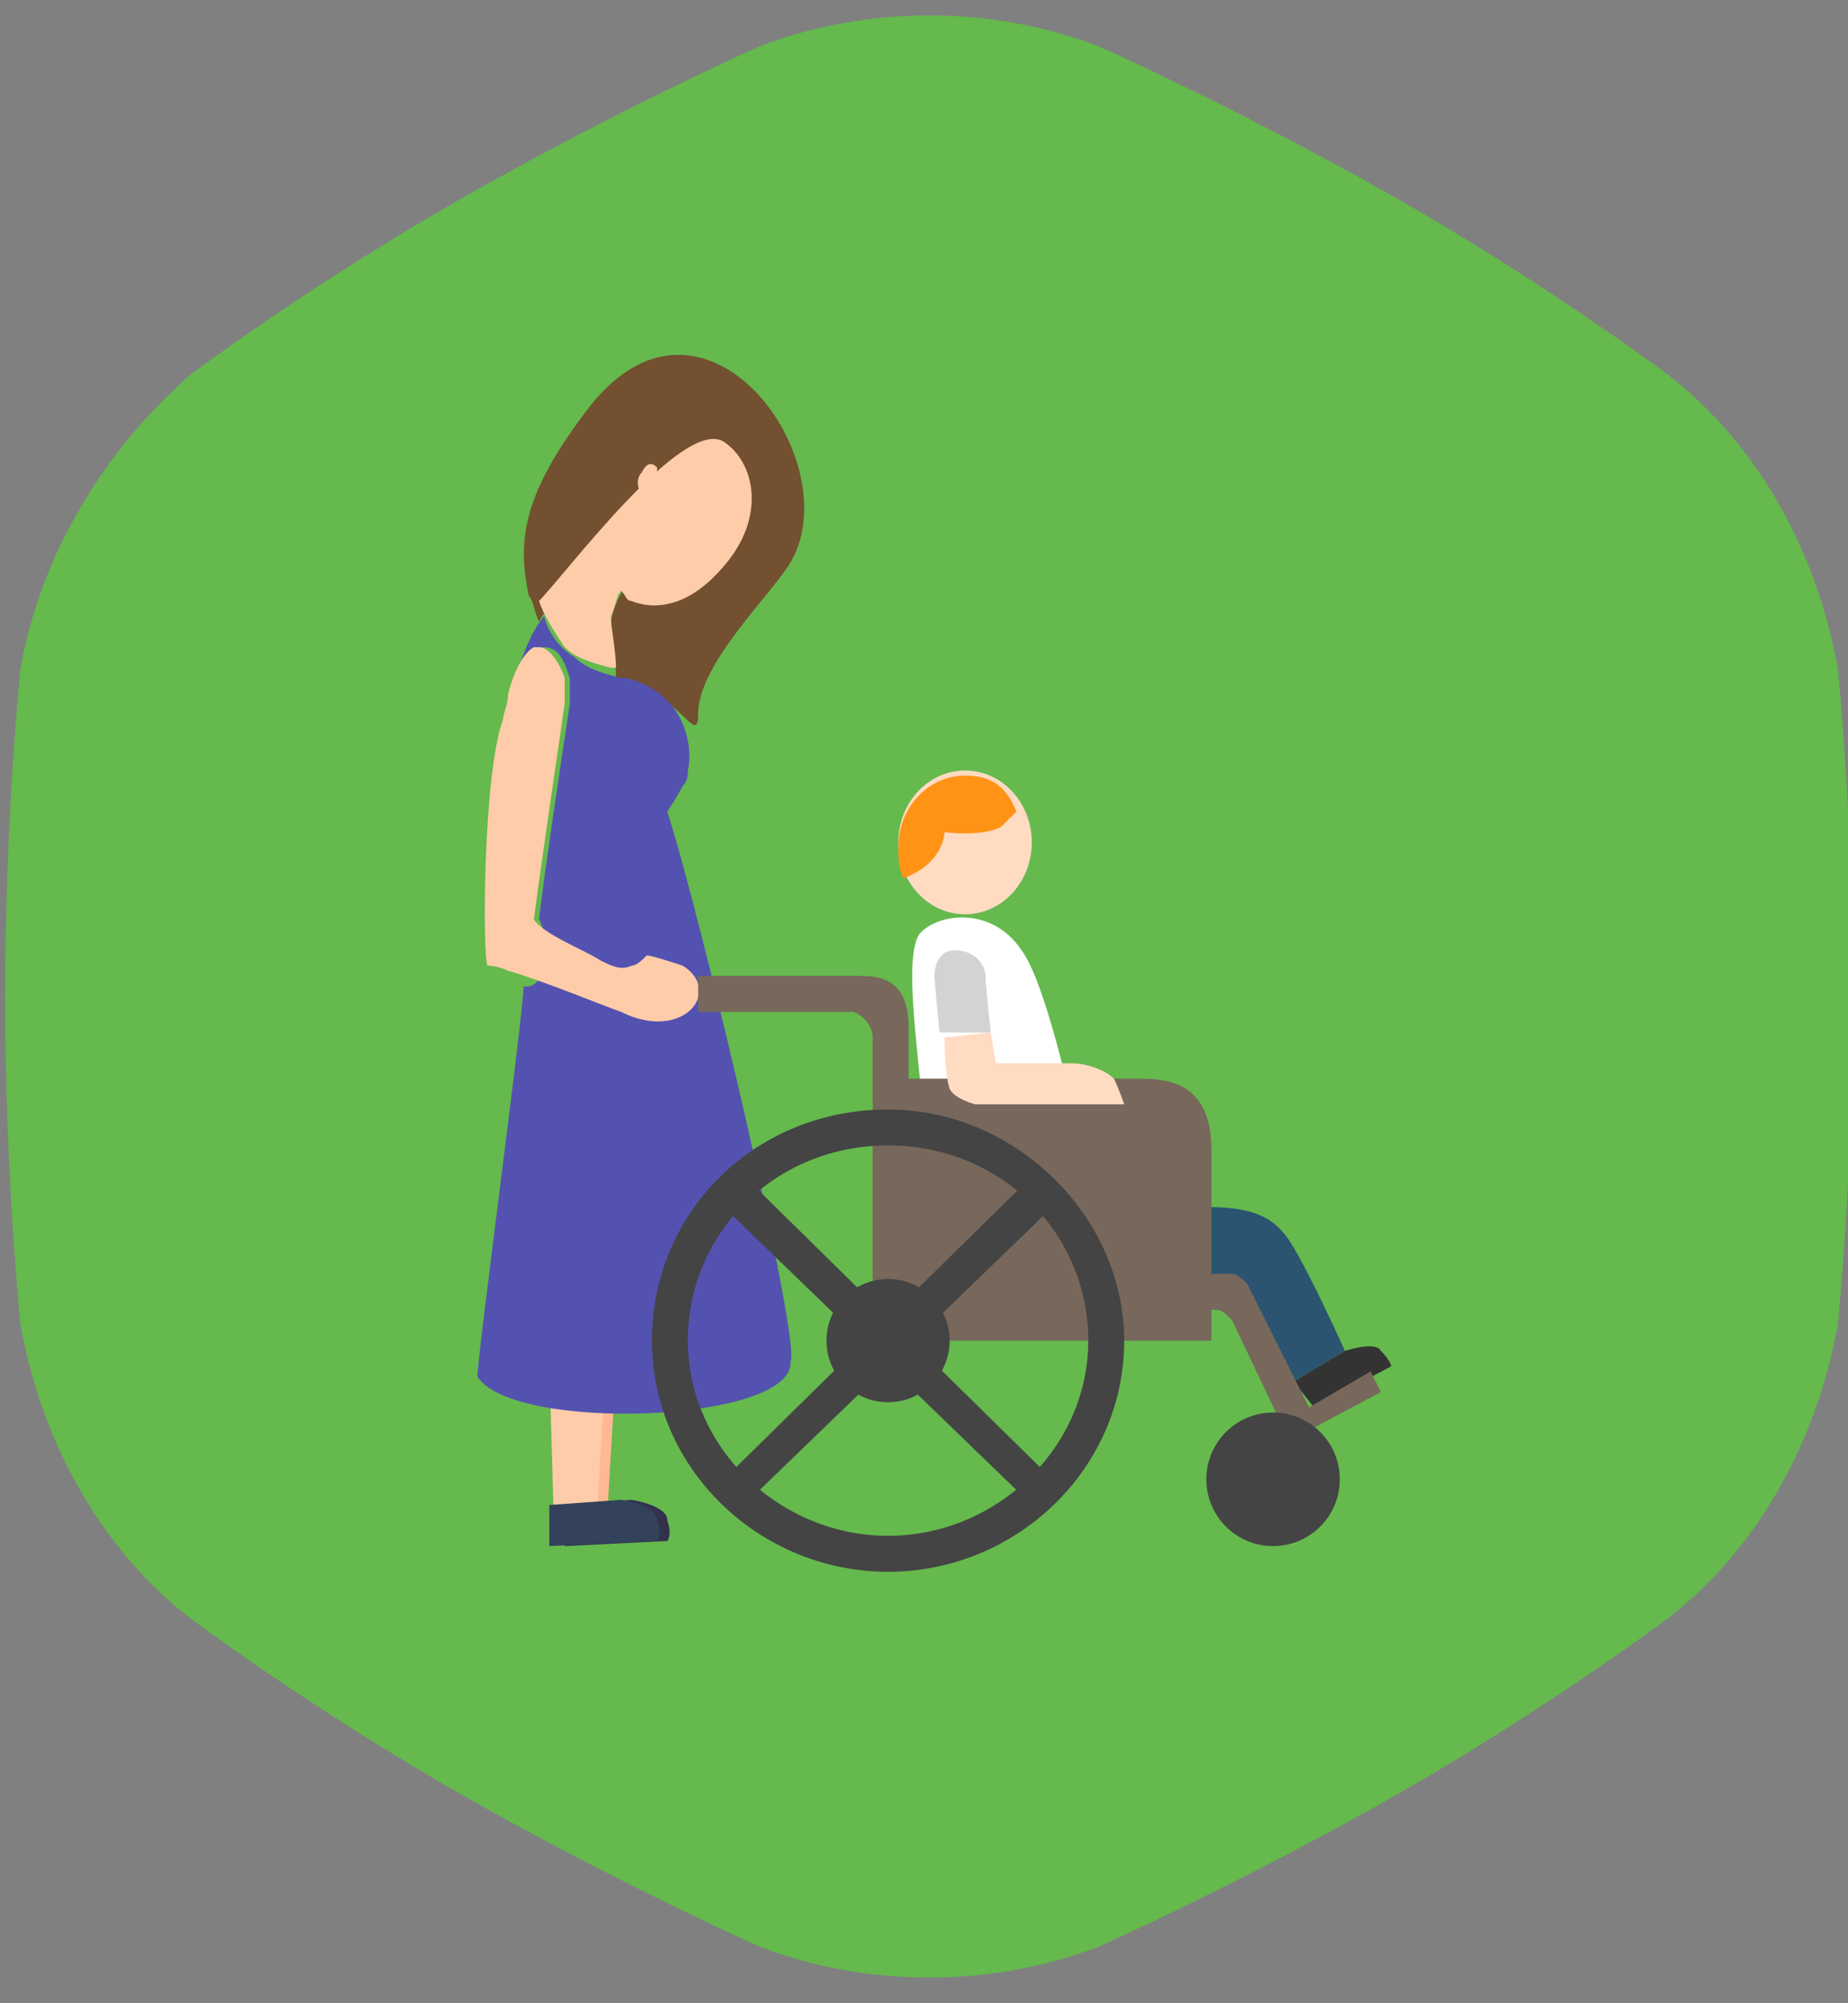 <?xml version="1.0" encoding="utf-8"?>
<!-- Generator: Adobe Illustrator 20.1.0, SVG Export Plug-In . SVG Version: 6.00 Build 0)  -->
<svg version="1.1" id="Слой_1" xmlns="http://www.w3.org/2000/svg" xmlns:xlink="http://www.w3.org/1999/xlink" x="0px" y="0px"
	 viewBox="0 0 36 39" style="enable-background:new 0 0 36 39;" xml:space="preserve">
<rect x="0" y="0" width="36" height="39" fill="#808080" stroke="none"/>
<style type="text/css">
	.st0{fill:#65B94D;}
	.st1{fill:#FFB894;}
	.st2{fill:#FFCCA9;}
	.st3{fill:#725030;}
	.st4{fill:#5452B0;}
	.st5{fill:#FFFFFF;}
	.st6{fill:#FFDBC2;}
	.st7{fill:#2B5470;}
	.st8{fill:#333333;}
	.st9{fill:#77685B;}
	.st10{fill:#FF9315;}
	.st11{fill:#D3D3D3;}
	.st12{fill:#444444;}
	.st13{fill:#33324D;}
	.st14{fill:#33425A;}
</style>
<path class="st0" d="M35.8,13c-0.4-2.2-1.5-4.3-3.3-5.7c0,0-2.4-1.8-5.4-3.5s-5.7-2.9-5.7-2.9c-2.1-0.8-4.5-0.8-6.6,0
	c0,0-2.7,1.2-5.7,2.9S3.7,7.3,3.7,7.3C2,8.8,0.8,10.8,0.4,13c0,0-0.3,2.9-0.3,6.4s0.3,6.4,0.3,6.4c0.4,2.2,1.5,4.3,3.3,5.7
	c0,0,2.4,1.8,5.4,3.5s5.7,2.9,5.7,2.9c2.1,0.8,4.5,0.8,6.6,0c0,0,2.7-1.2,5.7-2.9s5.4-3.5,5.4-3.5c1.8-1.4,2.9-3.5,3.3-5.7
	c0,0,0.3-2.9,0.3-6.4S35.8,13,35.8,13"/>
<polygon class="st1" points="10.9,26.5 11,30 11.8,30 12,26.6 "/>
<polygon class="st2" points="10.7,26.5 10.8,30 11.6,30 11.8,26.6 "/>
<g>
	<g>
		<path class="st3" d="M12,13.2c0-0.4-0.1-0.8-0.1-1c0-0.4,0.3-0.8,0.3-0.8c0.1-0.1,0.3-0.1,0.3,0c0,0.2,0.3,0.5,0.5,0.3
			c0.2-0.2,0.3-0.1,0.3-0.1h0c0,0-0.2-1.9-0.6-1.9c0,0-0.4,0-0.7,0.5c-0.2,0.4-1.1,1.2-1.5,1.9c-0.1-0.2-0.1-0.4-0.2-0.5
			c-0.2-1-0.2-1.9,1.2-3.7c2.3-2.9,5.2,1.3,3.8,3.2c-0.5,0.7-1.7,1.9-1.7,2.8C13.6,14.6,13.2,13.4,12,13.2z"/>
		<path class="st2" d="M14.1,8.6c0.6,0.4,0.8,1.4,0.1,2.3c-0.7,0.9-1.4,1-1.9,0.8c-0.1,0-0.1-0.1-0.2-0.2c-0.1,0.1-0.1,0.3-0.2,0.5
			c0,0.2,0.1,0.7,0.1,1c0,0,0,0-0.1,0c-0.4-0.1-0.7-0.2-0.9-0.4c-0.2-0.3-0.4-0.6-0.5-0.9C11,11.2,13.3,8.1,14.1,8.6z"/>
		<path class="st4" d="M10.5,17.9c0.1-0.9,0.6-4.2,0.6-4.2c0-0.1,0-0.3,0-0.5c-0.1-0.3-0.2-0.6-0.5-0.6c0,0-0.1,0-0.1,0
			c-0.2,0.1-0.4,0.5-0.5,0.9c0.2-1.1,0.6-1.5,0.6-1.5s0.1,0.5,0.6,0.8c0.2,0.2,0.5,0.3,0.9,0.4c0,0,0,0,0.1,0
			c1.2,0.3,1.3,1.4,1.2,1.8c0,0.1,0,0.2-0.1,0.3c-0.1,0.2-0.3,0.5-0.3,0.5c0.7,2.2,2.6,10.3,2.4,10.7c0.1,1.2-5.4,1.4-6.1,0.3
			c0-0.4,0.9-7.1,0.9-7.6C10.7,19.3,10.7,18.2,10.5,17.9z"/>
		<path class="st2" d="M9.8,14c0-0.1,0.1-0.3,0.1-0.5c0.1-0.4,0.3-0.8,0.5-0.9c0,0,0.1,0,0.1,0c0.2,0,0.4,0.3,0.5,0.6
			c0,0.2,0,0.4,0,0.5c0,0-0.5,3.4-0.6,4.2c0.2,0.3,1,0.6,1.3,0.8c0.2,0.1,0.4,0.2,0.6,0.1c0.1,0,0.2-0.1,0.3-0.2
			c0.1,0,0.7,0.2,0.7,0.2c0.8,0.5,0,1.5-1.2,0.9c-0.3-0.1-1.5-0.6-2.2-0.8c-0.2-0.1-0.4-0.1-0.4-0.1c0,0,0-0.1,0,0
			C9.4,18.7,9.4,15.1,9.8,14z"/>
	</g>
	<path class="st2" d="M12.8,9.1c-0.1-0.1-0.2-0.1-0.3,0.1c-0.1,0.1-0.1,0.3,0,0.4c0.1,0.1,0.2,0.1,0.3-0.1
		C12.8,9.4,12.8,9.2,12.8,9.1z"/>
</g>
<g>
	<polygon id="XMLID_45_" class="st2" points="18.5,17 18.5,16.1 19.8,16 19.9,17.1 	"/>
	<path id="XMLID_41_" class="st5" d="M18,21.9c-0.1-1.4-0.4-3.2-0.1-3.7c0.3-0.4,1.4-0.6,2,0.3c0.6,0.8,1.3,4.5,1.3,4.5L18,21.9z"/>
	<ellipse id="XMLID_44_" class="st6" cx="18.8" cy="16.4" rx="1.3" ry="1.4"/>
	<path id="XMLID_51_" class="st7" d="M23.4,23.5c0.5,0,1.2,0,1.6,0.5c0.3,0.3,1.2,2.3,1.2,2.3l-1,0.6L24.1,25l-0.6,0L23.4,23.5z"/>
	<path id="XMLID_53_" class="st8" d="M25.2,26.9l1-0.6c0,0,0.6-0.2,0.7,0c0.2,0.2,0.2,0.3,0.2,0.3l-1.5,0.8L25.2,26.9z"/>
	<path id="XMLID_47_" class="st9" d="M13.7,19h3.1c0.6,0,0.9,0.3,0.9,1c0,0.7,0,1,0,1s4,0,4.5,0c0.6,0,1.4,0.1,1.4,1.4
		c0,1.3,0,3.7,0,3.7h-6.6c0,0,0-5.6,0-5.9s-0.3-0.5-0.4-0.5c-0.1,0-3,0-3,0V19z"/>
	<path id="XMLID_50_" class="st10" d="M18.8,15.1c-0.7,0-1.3,0.6-1.3,1.4c0,0.2,0,0.4,0.1,0.6c0.8-0.3,0.8-0.9,0.8-0.9
		s0.7,0.1,1.1-0.1c0.1-0.1,0.2-0.2,0.3-0.3C19.6,15.3,19.3,15.1,18.8,15.1z"/>
	<path id="XMLID_48_" class="st11" d="M18.3,20.1L18.2,19c0,0,0-0.5,0.4-0.5s0.6,0.3,0.6,0.5c0,0.2,0.1,1.1,0.1,1.1L18.3,20.1z"/>
	<path id="XMLID_46_" class="st6" d="M19.3,20.1l0.1,0.6c0,0,1.3,0,1.5,0s0.6,0.1,0.8,0.3c0.1,0.2,0.2,0.5,0.2,0.5l-2.9,0
		c0,0-0.4-0.1-0.5-0.3c-0.1-0.3-0.1-1-0.1-1L19.3,20.1z"/>
	<path id="XMLID_49_" class="st9" d="M23.3,24.8H24c0.1,0,0.2,0.1,0.3,0.2l1.2,2.4l1.2-0.7l0.2,0.4l-1.5,0.8c-0.1,0.1-0.3,0-0.4-0.1
		l-1-2.1c-0.1-0.1-0.2-0.2-0.3-0.2l-0.5,0L23.3,24.8z"/>
	<path id="XMLID_59_" class="st12" d="M17.3,21.6c-2.6,0-4.6,2-4.6,4.5s2.1,4.5,4.6,4.5s4.6-2,4.6-4.5
		C21.9,23.7,19.8,21.6,17.3,21.6z M17.3,29.9c-2.1,0-3.9-1.7-3.9-3.8c0-2.1,1.7-3.8,3.9-3.8s3.9,1.7,3.9,3.8
		C21.2,28.2,19.4,29.9,17.3,29.9z"/>
	<ellipse id="XMLID_55_" class="st12" cx="17.3" cy="26.1" rx="1.2" ry="1.2"/>
	<ellipse id="XMLID_8_" class="st12" cx="24.8" cy="28.8" rx="1.3" ry="1.3"/>
	<polygon id="XMLID_16_" class="st12" points="14.6,29.2 14.1,28.8 20,23 20.5,23.5 	"/>
	<polygon id="XMLID_52_" class="st12" points="20.5,28.8 20,29.2 14.1,23.5 14.6,23 	"/>
</g>
<path id="XMLID_2_" class="st13" d="M10.9,29.3l1.4-0.1c0,0,0.7,0.1,0.7,0.4c0.1,0.3,0,0.4,0,0.4L11,30.1L10.9,29.3z"/>
<path id="XMLID_1_" class="st14" d="M10.7,29.3l1.4-0.1c0,0,0.7,0.1,0.7,0.4c0.1,0.3,0,0.4,0,0.4l-2.1,0.1L10.7,29.3z"/>
</svg>
